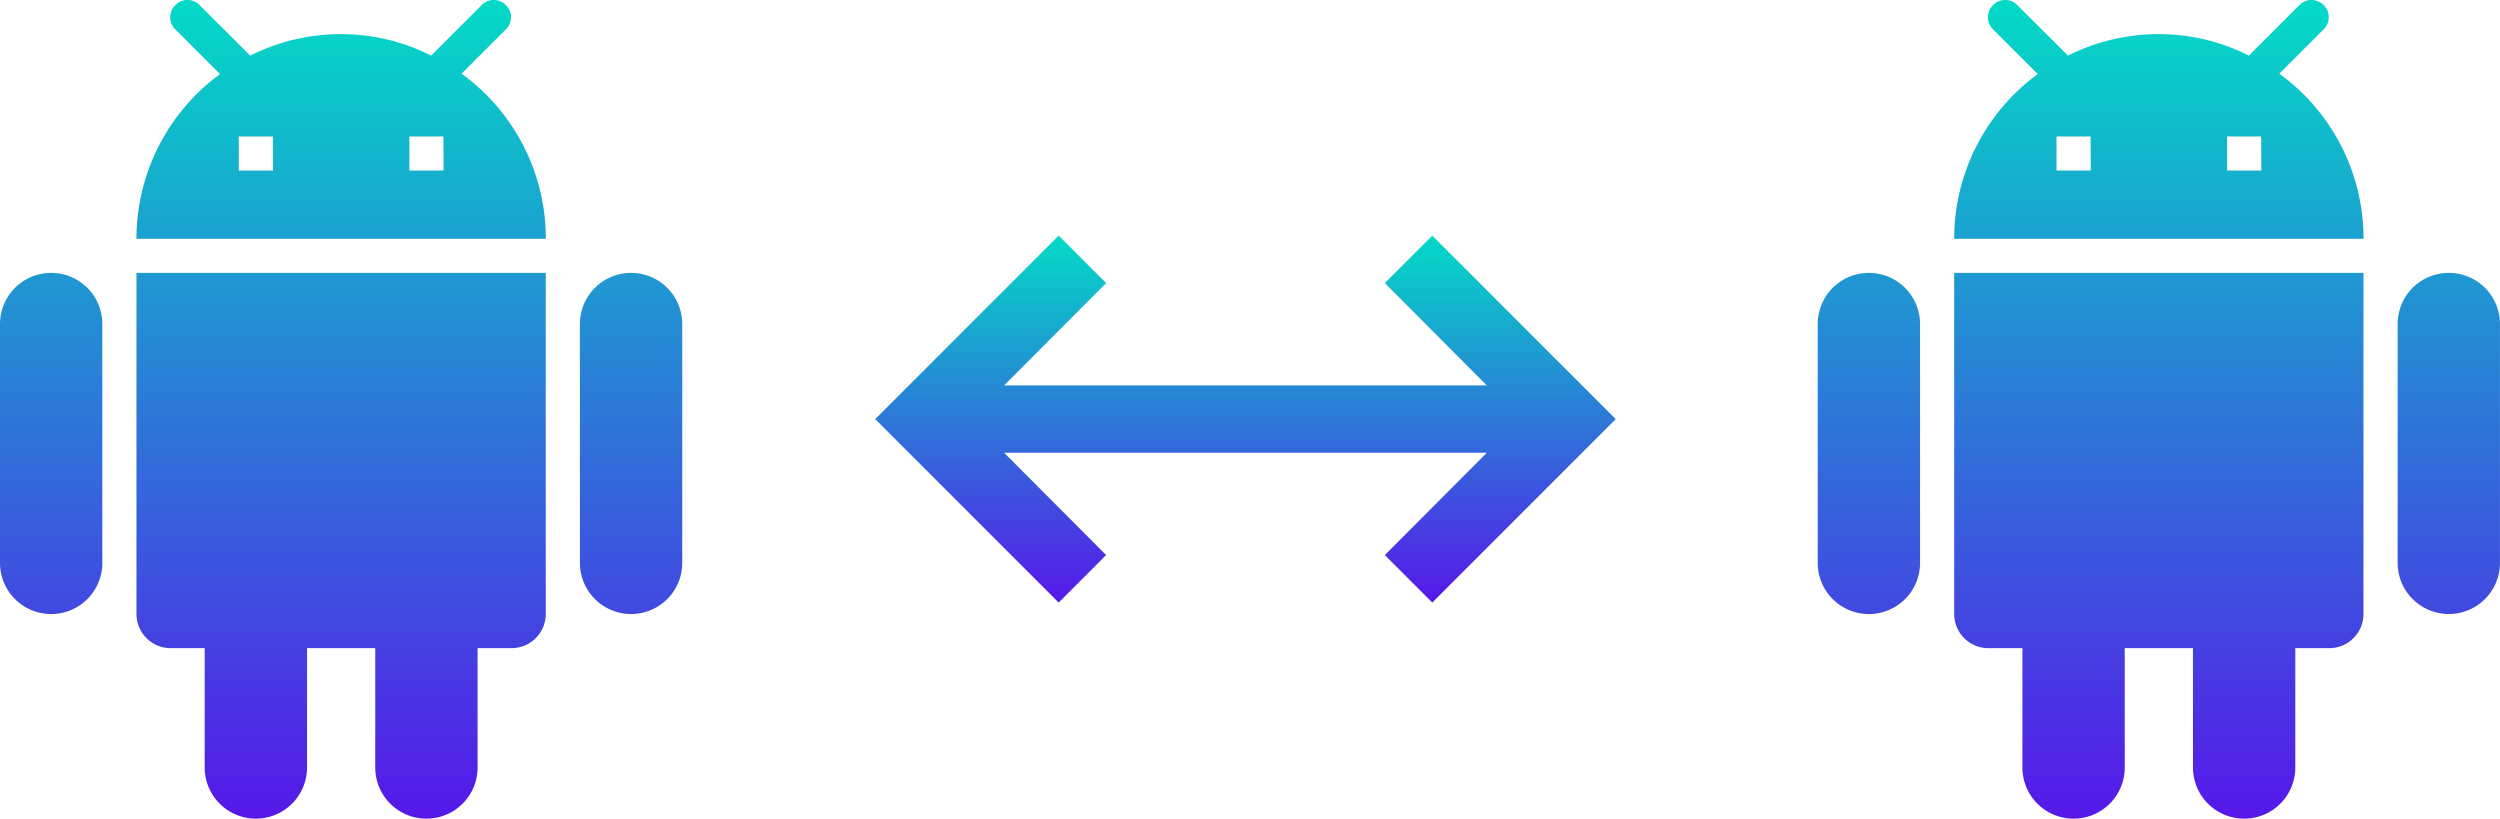 <svg xmlns="http://www.w3.org/2000/svg" xmlns:xlink="http://www.w3.org/1999/xlink" width="74.269" height="24.322" viewBox="0 0 74.269 24.322"><defs><linearGradient id="a" x1="0.5" x2="0.5" y2="1" gradientUnits="objectBoundingBox"><stop offset="0" stop-color="#03dac6"/><stop offset="1" stop-color="#5617e9"/></linearGradient></defs><g transform="translate(-72.653 -101)"><path d="M7.054,18.242a1.016,1.016,0,0,0,1.013,1.013H9.081V22.8a1.52,1.52,0,0,0,3.04,0V19.255h2.027V22.8a1.52,1.52,0,1,0,3.04,0V19.255H18.2a1.016,1.016,0,0,0,1.013-1.013V8.107H7.054ZM4.52,8.107A1.518,1.518,0,0,0,3,9.628v7.094a1.52,1.52,0,1,0,3.04,0V9.628A1.518,1.518,0,0,0,4.52,8.107Zm17.228,0a1.518,1.518,0,0,0-1.52,1.52v7.094a1.52,1.52,0,0,0,3.04,0V9.628A1.518,1.518,0,0,0,21.748,8.107ZM16.712,2.189,18.029.872a.5.5,0,0,0,0-.72.5.5,0,0,0-.72,0l-1.5,1.5a5.918,5.918,0,0,0-2.675-.638,6,6,0,0,0-2.7.638L8.929.152a.5.5,0,0,0-.72,0,.5.5,0,0,0,0,.72L9.537,2.2A6.064,6.064,0,0,0,7.054,7.094H19.215A6.046,6.046,0,0,0,16.712,2.189Zm-5.6,2.878H10.094V4.054h1.013Zm5.067,0H15.161V4.054h1.013Z" transform="translate(69.653 101)" fill="url(#a)"/><path d="M7.054,18.242a1.016,1.016,0,0,0,1.013,1.013H9.081V22.8a1.52,1.52,0,0,0,3.04,0V19.255h2.027V22.8a1.52,1.52,0,1,0,3.04,0V19.255H18.2a1.016,1.016,0,0,0,1.013-1.013V8.107H7.054ZM4.52,8.107A1.518,1.518,0,0,0,3,9.628v7.094a1.52,1.52,0,1,0,3.04,0V9.628A1.518,1.518,0,0,0,4.52,8.107Zm17.228,0a1.518,1.518,0,0,0-1.52,1.52v7.094a1.52,1.52,0,0,0,3.04,0V9.628A1.518,1.518,0,0,0,21.748,8.107ZM16.712,2.189,18.029.872a.5.5,0,0,0,0-.72.5.5,0,0,0-.72,0l-1.5,1.5a5.918,5.918,0,0,0-2.675-.638,6,6,0,0,0-2.7.638L8.929.152a.5.5,0,0,0-.72,0,.5.5,0,0,0,0,.72L9.537,2.2A6.064,6.064,0,0,0,7.054,7.094H19.215A6.046,6.046,0,0,0,16.712,2.189Zm-5.6,2.878H10.094V4.054h1.013Zm5.067,0H15.161V4.054h1.013Z" transform="translate(123.653 101)" fill="url(#a)"/><g transform="translate(88.653 101)" stroke="rgba(0,0,0,0)" stroke-width="1" opacity="0" fill="url(#a)"><rect width="24" height="24" stroke="none"/><rect x="0.5" y="0.5" width="23" height="23" fill="none"/></g><path d="M6.45,17.45,1,12,6.45,6.55,7.86,7.96,4.83,11H19.17L16.14,7.96l1.41-1.41L23,12l-5.45,5.45-1.41-1.41L19.17,13H4.83l3.03,3.04Z" transform="translate(97.653 101.45)" fill="url(#a)"/></g></svg>